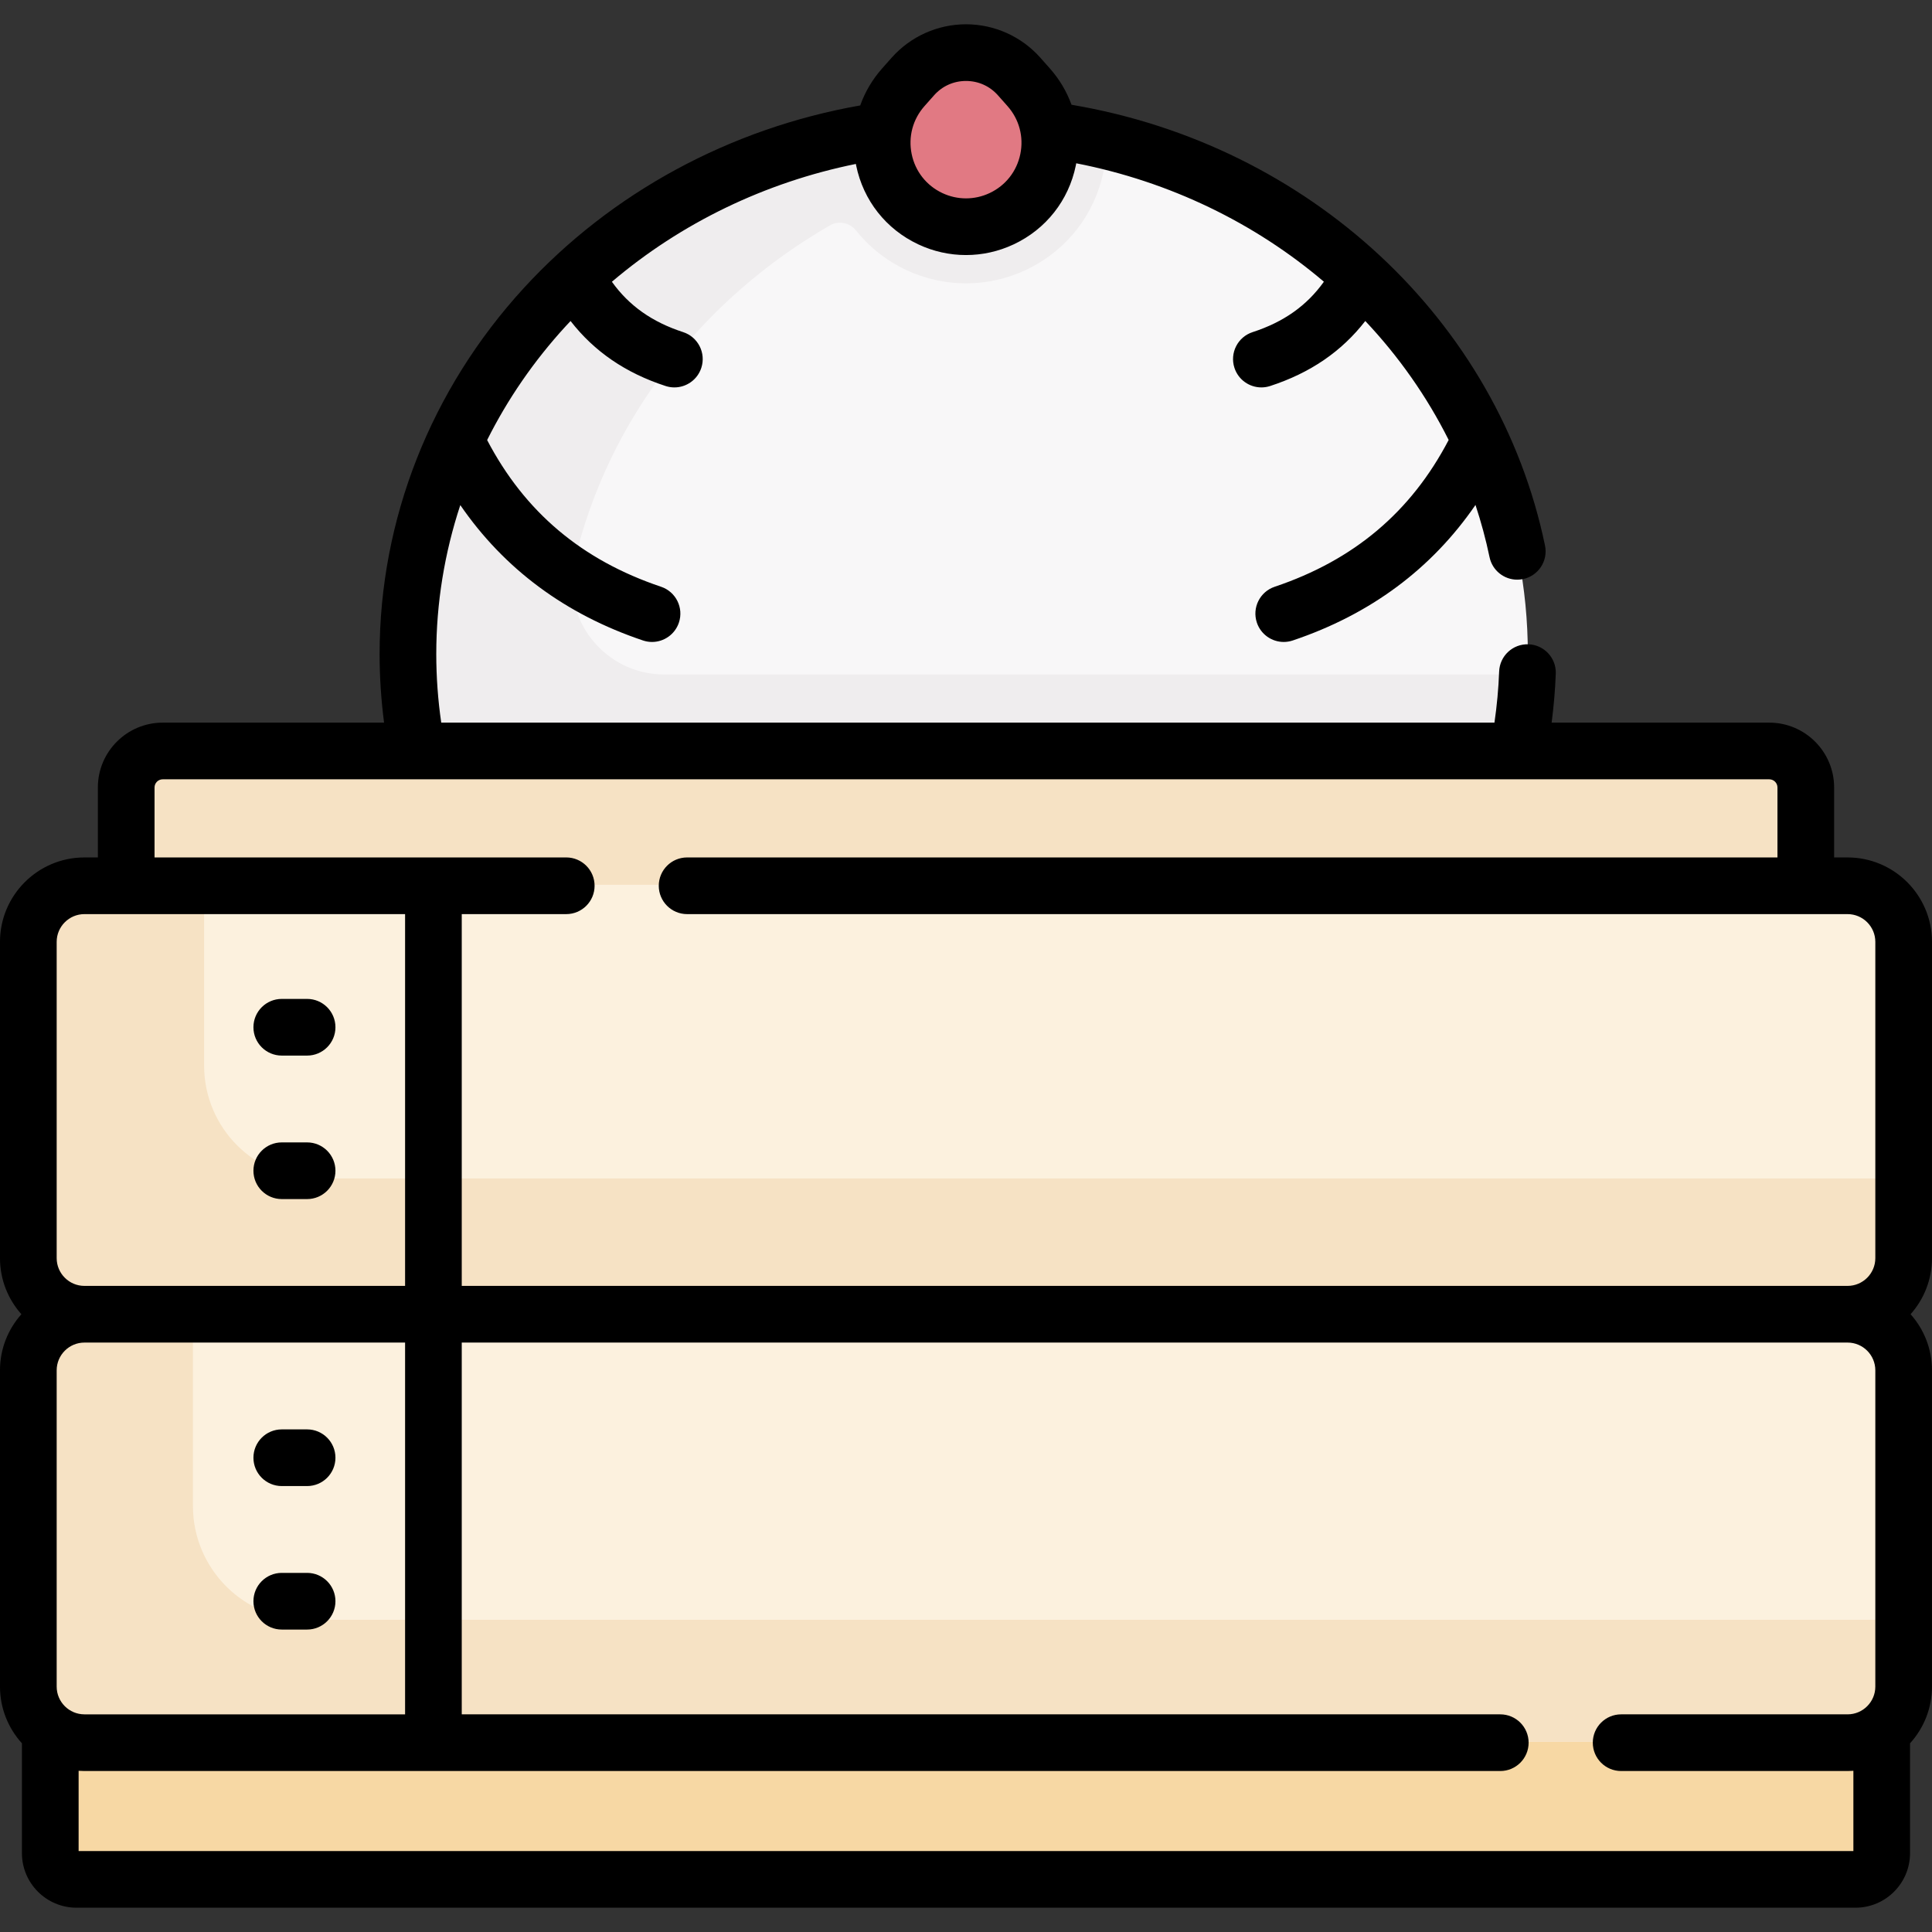 <svg id="Capa_1" enable-background="new 0 0 511.361 511.361" height="512" viewBox="0 0 511.361 511.361" width="512" xmlns="http://www.w3.org/2000/svg"><rect x="0" y="0" width="511.361" height="511.361" fill="#333333" stroke="none"/><g><g><g><path d="m401.903 198.768c1.627-8.319 2.485-16.894 2.485-25.658 0-70.539-55.087-128.901-126.79-138.719l-43.858.135c-71.204 10.229-125.767 68.379-125.767 138.584 0 8.765.859 17.339 2.486 25.658l30.961 98.43h246.088z" fill="#f8f7f8"/></g><path d="m152.066 148.472c8.963-37.556 33.862-69.398 67.63-88.831 2.318-1.334 5.227-.698 6.895 1.392 3.494 4.379 7.997 7.957 13.279 10.438 4.914 2.308 10.381 3.529 15.811 3.529s10.896-1.221 15.81-3.529c10.709-5.031 18.22-14.563 20.606-26.151l.009-.045c.532-2.592 2.809-4.456 5.455-4.466l7.621-.027c-8.849-2.932-18.058-5.086-27.583-6.39l-43.858.135c-71.204 10.229-125.767 68.379-125.767 138.584 0 8.765.859 17.339 2.486 25.658l30.961 98.43h38.44l-6.292-20.002h216.864l11.47-78.428c1.291-6.599 2.089-13.361 2.367-20.25h-228.467c-15.757 0-27.394-14.721-23.737-30.047z" fill="#efedee"/><path d="m477.958 257.197h-444.554v-49.018c0-5.335 4.325-9.66 9.66-9.66h425.235c5.335 0 9.66 4.325 9.66 9.66v49.018z" fill="#f6e2c4"/><path d="m489.014 347.601h-466.667c-8.2 0-14.848-6.647-14.848-14.848v-83.709c0-8.2 6.647-14.848 14.848-14.848h466.667c8.2 0 14.848 6.647 14.848 14.848v83.709c0 8.2-6.648 14.848-14.848 14.848z" fill="#fcf1de"/><path d="m83.917 311.923c-16.509 0-29.892-13.383-29.892-29.892v-47.835h-31.678c-8.2 0-14.848 6.647-14.848 14.848v83.709c0 8.2 6.647 14.848 14.848 14.848h466.667c8.2 0 14.848-6.647 14.848-14.848v-20.83z" fill="#f6e2c4"/><g><path d="m246.249 57.895c-13.403-6.297-16.989-23.71-7.164-34.79l2.523-2.845c7.484-8.441 20.663-8.441 28.147 0l2.523 2.845c9.825 11.08 6.239 28.493-7.164 34.79-5.976 2.807-12.891 2.807-18.865 0z" fill="#e17983"/></g><path d="m498.053 419.005h-484.745v71.239c0 3.832 3.106 6.939 6.939 6.939h470.868c3.832 0 6.939-3.107 6.939-6.939v-71.239z" fill="#f7d8a4"/><g><path d="m489.014 461.005h-466.667c-8.2 0-14.848-6.647-14.848-14.848v-83.709c0-8.2 6.647-14.848 14.848-14.848h466.667c8.2 0 14.848 6.647 14.848 14.848v83.709c0 8.2-6.648 14.848-14.848 14.848z" fill="#fcf1de"/><path d="m81.197 428.728c-16.641 0-30.13-13.49-30.13-30.13v-50.997h-28.72c-8.2 0-14.848 6.647-14.848 14.848v83.709c0 8.2 6.647 14.848 14.848 14.848h466.667c8.2 0 14.848-6.647 14.848-14.848v-17.429h-422.665z" fill="#f6e2c4"/></g></g><g><path d="m511.361 249.294c0-12.322-10.025-22.347-22.347-22.347h-3.557v-18.519c0-9.462-7.698-17.16-17.159-17.16h-57.612c.554-4.295.937-8.626 1.097-12.965.152-4.14-3.081-7.618-7.22-7.771-4.155-.15-7.618 3.08-7.771 7.22-.166 4.53-.593 9.052-1.239 13.516h-278.765c-.873-6.011-1.315-12.096-1.315-18.158 0-13.473 2.182-26.755 6.361-39.421 11.613 16.89 27.809 28.925 48.357 35.833.793.267 1.599.393 2.391.393 3.133 0 6.055-1.979 7.108-5.112 1.32-3.926-.792-8.179-4.719-9.499-20.978-7.053-36.064-19.781-46.035-38.829 5.401-10.792 12.355-20.924 20.748-30.081.44-.48.889-.952 1.336-1.426 6.271 8.08 14.563 13.755 25.154 17.203.771.251 1.554.371 2.323.371 3.16 0 6.099-2.013 7.13-5.18 1.283-3.938-.871-8.171-4.81-9.453-8.2-2.67-14.305-6.965-18.857-13.329 18.265-15.532 40.543-26.318 64.576-31.187.026.137.044.274.073.412 1.905 9.251 7.901 16.86 16.45 20.876 4.011 1.884 8.315 2.827 12.621 2.826 4.305 0 8.611-.942 12.621-2.826 8.549-4.016 14.544-11.625 16.45-20.876.04-.195.067-.391.103-.586 24.865 4.852 47.357 15.871 65.556 31.347-4.553 6.371-10.661 10.671-18.867 13.342-3.939 1.282-6.092 5.515-4.81 9.453 1.031 3.167 3.97 5.18 7.13 5.18.77 0 1.552-.119 2.323-.371 10.599-3.451 18.905-9.121 25.18-17.207 8.85 9.385 16.304 19.974 22.07 31.489-9.971 19.06-25.06 31.795-46.046 38.851-3.926 1.32-6.039 5.573-4.719 9.499 1.053 3.134 3.975 5.112 7.108 5.112.792 0 1.599-.126 2.391-.393 20.559-6.912 36.752-18.965 48.364-35.871 1.483 4.503 2.74 9.104 3.717 13.805.736 3.541 3.856 5.976 7.335 5.976.505 0 1.019-.051 1.534-.158 4.055-.843 6.66-4.813 5.817-8.869-12.412-59.743-62.451-106.076-125.326-116.674-1.26-3.471-3.174-6.728-5.722-9.602l-2.522-2.844c-4.99-5.627-12.165-8.855-19.685-8.855s-14.695 3.228-19.685 8.854l-2.523 2.846c-2.592 2.923-4.529 6.242-5.787 9.78-34.438 6.052-65.908 23.094-89.059 48.352-24.604 26.841-38.153 61.237-38.153 96.85 0 6.059.403 12.136 1.183 18.158h-58.595c-9.461 0-17.159 7.698-17.159 17.16v18.519h-3.557c-12.322-.001-22.347 10.023-22.347 22.346v83.709c0 5.695 2.145 10.897 5.665 14.848-3.52 3.95-5.665 9.152-5.665 14.847v83.709c0 5.774 2.201 11.043 5.808 15.013v29.073c0 7.961 6.478 14.439 14.439 14.439h470.867c7.961 0 14.439-6.478 14.439-14.439v-29.073c3.607-3.97 5.808-9.24 5.808-15.013v-83.709c0-5.695-2.145-10.897-5.665-14.848 3.52-3.951 5.665-9.153 5.665-14.848zm-266.665-221.213 2.523-2.846c2.176-2.454 5.181-3.806 8.461-3.806s6.285 1.352 8.462 3.807l2.522 2.844c3.1 3.496 4.336 8.125 3.394 12.701s-3.908 8.339-8.136 10.326c-3.967 1.864-8.518 1.864-12.484 0-4.228-1.986-7.193-5.75-8.136-10.326s.295-9.206 3.394-12.7zm-203.792 180.347c0-1.191.969-2.16 2.159-2.16h425.235c1.19 0 2.159.969 2.159 2.16v18.519h-288.593c-4.142 0-7.5 3.358-7.5 7.5s3.358 7.5 7.5 7.5h307.15c4.051 0 7.347 3.296 7.347 7.347v83.709c0 4.051-3.296 7.348-7.347 7.348h-366.797v-98.404h27.658c4.142 0 7.5-3.358 7.5-7.5s-3.358-7.5-7.5-7.5h-108.971zm-25.904 40.866c0-4.051 3.296-7.347 7.347-7.347h84.87v98.404h-84.87c-4.051 0-7.347-3.296-7.347-7.348zm7.347 204.461c-4.051 0-7.347-3.296-7.347-7.348v-83.709c0-4.051 3.296-7.348 7.347-7.348h84.87v98.404h-84.87zm-1.539 36.177v-21.237c.509.035 1.021.059 1.539.059h374.747c4.142 0 7.5-3.358 7.5-7.5s-3.358-7.5-7.5-7.5h-274.877v-98.404h366.797c4.051 0 7.347 3.296 7.347 7.348v83.709c0 4.051-3.296 7.348-7.347 7.348h-59.932c-4.142 0-7.5 3.358-7.5 7.5s3.358 7.5 7.5 7.5h59.932c.518 0 1.03-.024 1.539-.059v21.237h-469.745z"/><path d="m74.579 279.392h6.707c4.142 0 7.5-3.358 7.5-7.5s-3.358-7.5-7.5-7.5h-6.707c-4.142 0-7.5 3.358-7.5 7.5s3.358 7.5 7.5 7.5z"/><path d="m74.579 317.371h6.707c4.142 0 7.5-3.358 7.5-7.5s-3.358-7.5-7.5-7.5h-6.707c-4.142 0-7.5 3.358-7.5 7.5s3.358 7.5 7.5 7.5z"/><path d="m81.286 416.309h-6.707c-4.142 0-7.5 3.358-7.5 7.5s3.358 7.5 7.5 7.5h6.707c4.142 0 7.5-3.358 7.5-7.5s-3.358-7.5-7.5-7.5z"/><path d="m74.579 393.33h6.707c4.142 0 7.5-3.358 7.5-7.5s-3.358-7.5-7.5-7.5h-6.707c-4.142 0-7.5 3.358-7.5 7.5s3.358 7.5 7.5 7.5z"/></g></g></svg>